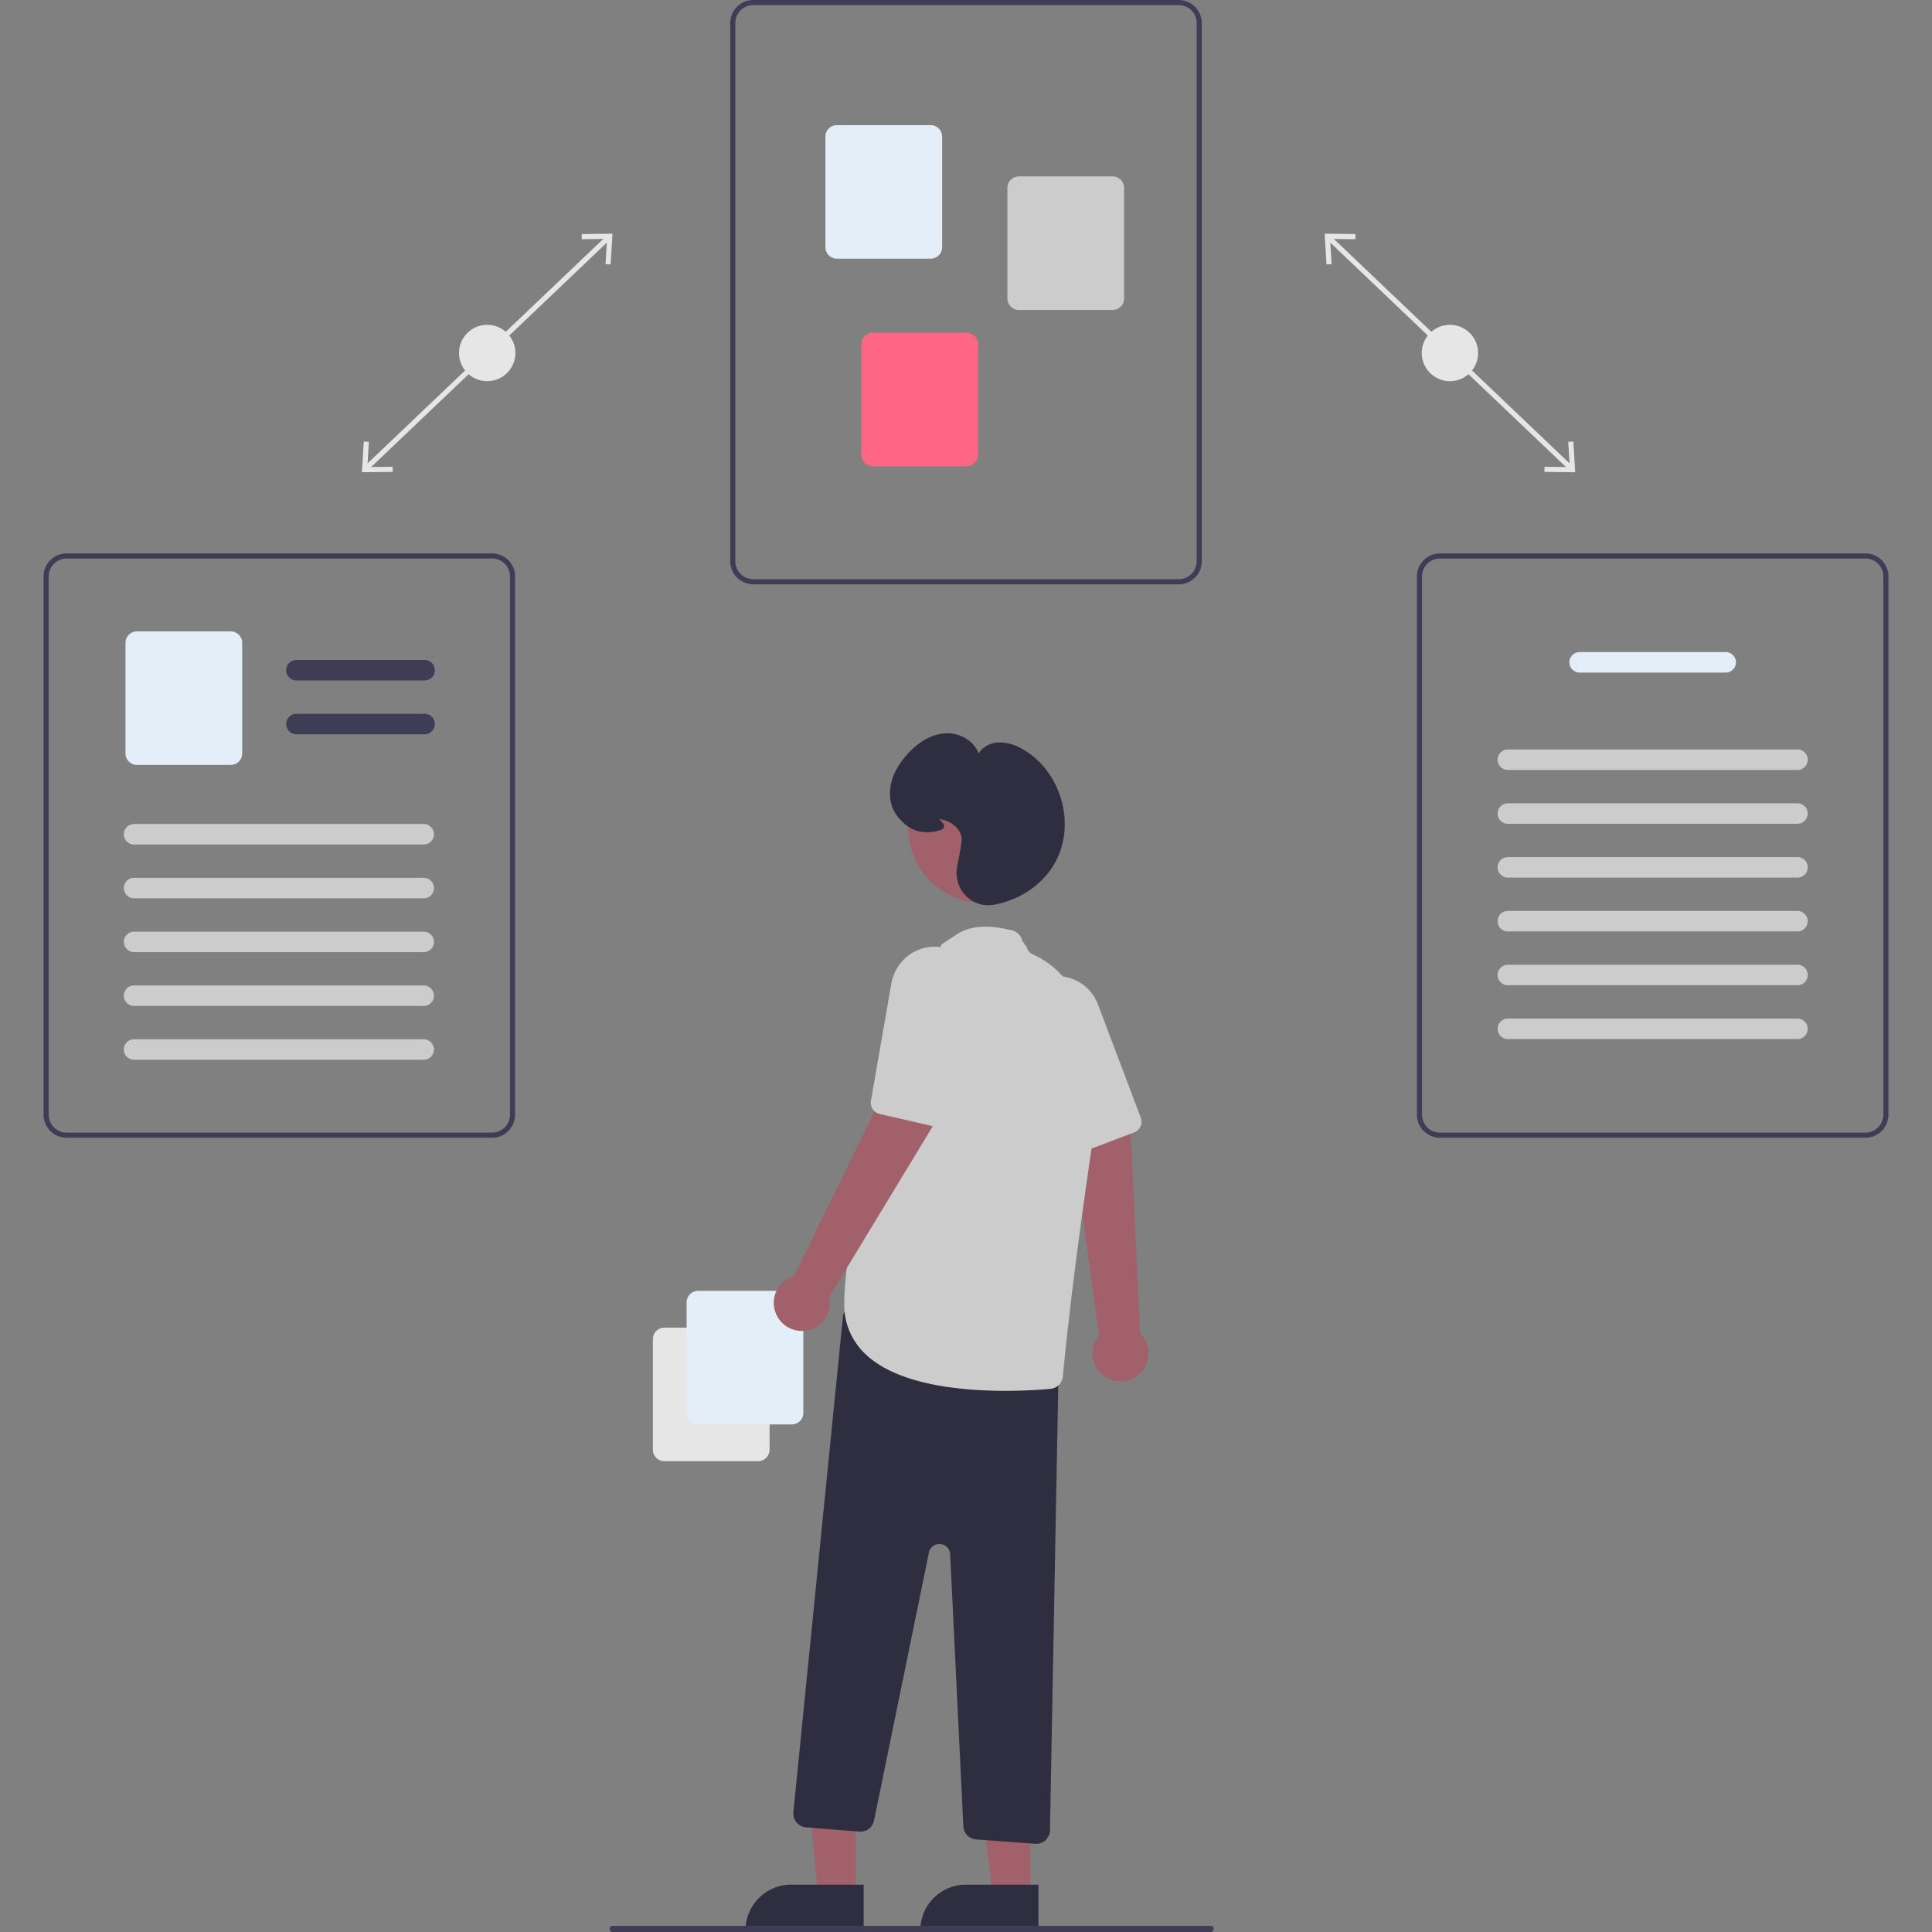 <?xml version="1.0" encoding="UTF-8" standalone="no"?>
<svg
   xmlns:dc="http://purl.org/dc/elements/1.1/"
   xmlns:cc="http://creativecommons.org/ns#"
   xmlns:rdf="http://www.w3.org/1999/02/22-rdf-syntax-ns#"
   xmlns:svg="http://www.w3.org/2000/svg"
   xmlns="http://www.w3.org/2000/svg"
   xmlns:sodipodi="http://sodipodi.sourceforge.net/DTD/sodipodi-0.dtd"
   xmlns:inkscape="http://www.inkscape.org/namespaces/inkscape"
   id="ade88119-7f3a-4b65-9776-bb54acb4e160"
   data-name="Layer 1"
   width="630"
   height="630"
   viewBox="0 0 630 630"
   version="1.1"
   sodipodi:docname="undraw_Process_re_gws7.svg"
   inkscape:version="1.0.2 (e86c870879, 2021-01-15)">
  <rect x="0" y="0" width="630" height="630" fill="#808080" stroke="none"/>
  <defs
     id="defs571" />
  <sodipodi:namedview
     pagecolor="#ffffff"
     bordercolor="#666666"
     borderopacity="1"
     objecttolerance="10"
     gridtolerance="10"
     guidetolerance="10"
     inkscape:pageopacity="0"
     inkscape:pageshadow="2"
     inkscape:window-width="1920"
     inkscape:window-height="1016"
     id="namedview569"
     showgrid="false"
     inkscape:zoom="0.32264019"
     inkscape:cx="321.30315"
     inkscape:cy="434.80853"
     inkscape:window-x="1366"
     inkscape:window-y="0"
     inkscape:window-maximized="1"
     inkscape:current-layer="ade88119-7f3a-4b65-9776-bb54acb4e160" />
  <g
     id="g8664"
     transform="translate(14.2)">
    <rect
       x="756.964"
       y="195.507"
       width="1.672"
       height="109.196"
       transform="rotate(-46.407,450.736,531.591)"
       fill="#e6e6e6"
       id="rect480" />
    <polygon
       points="499.457,154.001 498.845,143.982 497.175,144.083 497.679,152.309 489.437,152.21 489.419,153.882 "
       fill="#e6e6e6"
       id="polygon482" />
    <polygon
       points="417.745,76.206 427.781,76.326 427.763,77.998 419.522,77.899 420.026,86.125 418.355,86.226 "
       fill="#e6e6e6"
       id="polygon484" />
    <circle
       cx="458.6"
       cy="115.105"
       r="9.193"
       fill="#e6e6e6"
       id="circle486" />
    <rect
       x="389.274"
       y="249.269"
       width="109.196"
       height="1.672"
       transform="rotate(-43.593,125.481,556.695)"
       fill="#e6e6e6"
       id="rect488" />
    <polygon
       points="104.427,143.982 103.815,154.001 113.853,153.882 113.834,152.21 105.593,152.309 106.097,144.083 "
       fill="#e6e6e6"
       id="polygon490" />
    <polygon
       points="175.49,76.326 185.527,76.206 184.916,86.226 183.246,86.125 183.749,77.899 175.508,77.998 "
       fill="#e6e6e6"
       id="polygon492" />
    <circle
       cx="144.672"
       cy="115.105"
       r="9.193"
       fill="#e6e6e6"
       id="circle494" />
    <path
       d="M 669.364,325.543 H 530.636 a 7.53,7.53 0 0 1 -7.521,-7.521 v -175.5 A 7.53,7.53 0 0 1 530.636,135 h 138.729 a 7.53,7.53 0 0 1 7.521,7.521 v 175.5 a 7.53,7.53 0 0 1 -7.521,7.521 z M 530.636,136.671 a 5.857,5.857 0 0 0 -5.85,5.85 v 175.5 a 5.857,5.857 0 0 0 5.85,5.85 h 138.729 a 5.857,5.857 0 0 0 5.85,-5.85 v -175.5 a 5.857,5.857 0 0 0 -5.85,-5.85 z"
       transform="translate(-299.2,-135)"
       fill="#3f3d56"
       id="path496" />
    <path
       d="m 588.46,219.358 h -30.537 a 3.765,3.765 0 0 1 -3.761,-3.761 V 179.562 a 3.765,3.765 0 0 1 3.761,-3.761 h 30.537 a 3.765,3.765 0 0 1 3.761,3.761 v 36.036 a 3.765,3.765 0 0 1 -3.761,3.761 z"
       transform="translate(-299.2,-135)"
       fill="#e3eef9"
       id="path498" />
    <path
       d="m 647.796,236.073 h -30.537 a 3.765,3.765 0 0 1 -3.761,-3.761 v -36.036 a 3.765,3.765 0 0 1 3.761,-3.761 h 30.537 a 3.765,3.765 0 0 1 3.761,3.761 V 232.312 a 3.765,3.765 0 0 1 -3.761,3.761 z"
       transform="translate(-299.2,-135)"
       fill="#cccccc"
       id="path500" />
    <path
       d="m 600.16,287.051 h -30.537 a 3.765,3.765 0 0 1 -3.761,-3.761 v -36.036 a 3.765,3.765 0 0 1 3.761,-3.761 h 30.537 a 3.765,3.765 0 0 1 3.761,3.761 v 36.036 a 3.765,3.765 0 0 1 -3.761,3.761 z"
       transform="translate(-299.2,-135)"
       fill="#ff6584"
       id="path502" />
    <path
       d="M 893.279,506 H 754.55 a 7.53,7.53 0 0 1 -7.521,-7.521 v -175.5 a 7.53,7.53 0 0 1 7.521,-7.521 h 138.729 a 7.53,7.53 0 0 1 7.521,7.521 v 175.5 A 7.53,7.53 0 0 1 893.279,506 Z M 754.55,317.129 a 5.857,5.857 0 0 0 -5.85,5.85 v 175.5 a 5.857,5.857 0 0 0 5.85,5.85 h 138.729 a 5.857,5.857 0 0 0 5.85,-5.85 v -175.5 a 5.857,5.857 0 0 0 -5.85,-5.85 z"
       transform="translate(-299.2,-135)"
       fill="#3f3d56"
       id="path504" />
    <path
       d="m 847.732,354.318 h -47.636 a 3.343,3.343 0 0 1 0,-6.686 h 47.636 a 3.343,3.343 0 0 1 0,6.686 z"
       transform="translate(-299.2,-135)"
       fill="#e3eef9"
       id="path506" />
    <path
       d="m 871.132,386.075 h -94.436 a 3.343,3.343 0 1 1 0,-6.686 h 94.436 a 3.343,3.343 0 1 1 0,6.686 z"
       transform="translate(-299.2,-135)"
       fill="#cccccc"
       id="path508" />
    <path
       d="m 871.132,403.625 h -94.436 a 3.343,3.343 0 1 1 0,-6.686 h 94.436 a 3.343,3.343 0 1 1 0,6.686 z"
       transform="translate(-299.2,-135)"
       fill="#cccccc"
       id="path510" />
    <path
       d="m 871.132,421.175 h -94.436 a 3.343,3.343 0 1 1 0,-6.686 h 94.436 a 3.343,3.343 0 1 1 0,6.686 z"
       transform="translate(-299.2,-135)"
       fill="#cccccc"
       id="path512" />
    <path
       d="m 871.132,438.725 h -94.436 a 3.343,3.343 0 1 1 0,-6.686 h 94.436 a 3.343,3.343 0 1 1 0,6.686 z"
       transform="translate(-299.2,-135)"
       fill="#cccccc"
       id="path514" />
    <path
       d="m 871.132,456.275 h -94.436 a 3.343,3.343 0 1 1 0,-6.686 h 94.436 a 3.343,3.343 0 1 1 0,6.686 z"
       transform="translate(-299.2,-135)"
       fill="#cccccc"
       id="path516" />
    <path
       d="m 871.132,473.825 h -94.436 a 3.343,3.343 0 1 1 0,-6.686 h 94.436 a 3.343,3.343 0 1 1 0,6.686 z"
       transform="translate(-299.2,-135)"
       fill="#cccccc"
       id="path518" />
    <path
       d="M 445.45,506 H 306.721 A 7.53,7.53 0 0 1 299.2,498.479 v -175.5 a 7.53,7.53 0 0 1 7.521,-7.521 H 445.45 a 7.53,7.53 0 0 1 7.521,7.521 v 175.5 A 7.53,7.53 0 0 1 445.45,506 Z M 306.721,317.129 a 5.857,5.857 0 0 0 -5.85,5.85 v 175.5 a 5.857,5.857 0 0 0 5.85,5.85 H 445.45 a 5.857,5.857 0 0 0 5.85,-5.85 v -175.5 a 5.857,5.857 0 0 0 -5.85,-5.85 z"
       transform="translate(-299.2,-135)"
       fill="#3f3d56"
       id="path520" />
    <path
       d="m 423.448,356.893 h -41.786 a 3.343,3.343 0 0 1 0,-6.686 h 41.786 a 3.343,3.343 0 1 1 0,6.686 z"
       transform="translate(-299.2,-135)"
       fill="#3f3d56"
       id="path522" />
    <path
       d="m 423.448,374.443 h -41.786 a 3.343,3.343 0 0 1 0,-6.686 h 41.786 a 3.343,3.343 0 1 1 0,6.686 z"
       transform="translate(-299.2,-135)"
       fill="#3f3d56"
       id="path524" />
    <path
       d="m 360.222,384.436 h -30.537 a 3.765,3.765 0 0 1 -3.761,-3.761 v -36.036 a 3.765,3.765 0 0 1 3.761,-3.761 h 30.537 a 3.765,3.765 0 0 1 3.761,3.761 v 36.036 a 3.765,3.765 0 0 1 -3.761,3.761 z"
       transform="translate(-299.2,-135)"
       fill="#e3eef9"
       id="path526" />
    <path
       d="m 423.159,410.378 h -94.436 a 3.343,3.343 0 1 1 0,-6.686 h 94.436 a 3.343,3.343 0 1 1 0,6.686 z"
       transform="translate(-299.2,-135)"
       fill="#cccccc"
       id="path528" />
    <path
       d="m 423.159,427.928 h -94.436 a 3.343,3.343 0 1 1 0,-6.686 h 94.436 a 3.343,3.343 0 1 1 0,6.686 z"
       transform="translate(-299.2,-135)"
       fill="#cccccc"
       id="path530" />
    <path
       d="m 423.159,445.478 h -94.436 a 3.343,3.343 0 1 1 0,-6.686 h 94.436 a 3.343,3.343 0 1 1 0,6.686 z"
       transform="translate(-299.2,-135)"
       fill="#cccccc"
       id="path532" />
    <path
       d="m 423.159,463.028 h -94.436 a 3.343,3.343 0 1 1 0,-6.686 h 94.436 a 3.343,3.343 0 1 1 0,6.686 z"
       transform="translate(-299.2,-135)"
       fill="#cccccc"
       id="path534" />
    <path
       d="m 423.159,480.578 h -94.436 a 3.343,3.343 0 1 1 0,-6.686 h 94.436 a 3.343,3.343 0 1 1 0,6.686 z"
       transform="translate(-299.2,-135)"
       fill="#cccccc"
       id="path536" />
    <path
       d="m 497.895,607.719 v -36.036 a 3.765,3.765 0 0 1 3.761,-3.761 h 30.537 a 3.765,3.765 0 0 1 3.761,3.761 v 36.036 a 3.765,3.765 0 0 1 -3.761,3.761 h -30.537 a 3.765,3.765 0 0 1 -3.761,-3.761 z"
       transform="translate(-299.2,-135)"
       fill="#e6e6e6"
       id="path538" />
    <path
       d="m 508.895,595.719 v -36.036 a 3.765,3.765 0 0 1 3.761,-3.761 h 30.537 a 3.765,3.765 0 0 1 3.761,3.761 v 36.036 a 3.765,3.765 0 0 1 -3.761,3.761 h -30.537 a 3.765,3.765 0 0 1 -3.761,-3.761 z"
       transform="translate(-299.2,-135)"
       fill="#e3eef9"
       id="path540" />
    <path
       d="m 645.784,584.188 a 9.078,9.078 0 0 1 -2.398,-13.711 l -9.466,-69.188 19.718,0.968 3.096,67.486 a 9.127,9.127 0 0 1 -10.949,14.446 z"
       transform="translate(-299.2,-135)"
       fill="#a0616a"
       id="path542" />
    <path
       d="m 656.344,503.179 a 3.705,3.705 0 0 1 -1.505,1.064 l -17.72,6.763 a 3.723,3.723 0 0 1 -4.729,-1.965 l -15.696,-35.275 a 14.74,14.74 0 0 1 -0.721,-10.431 14.337,14.337 0 0 1 10.912,-9.782 13.673,13.673 0 0 1 5.89,0.083 14.28,14.28 0 0 1 10.263,8.921 l 13.956,36.89 a 3.73,3.73 0 0 1 -0.649,3.731 z"
       transform="translate(-299.2,-135)"
       fill="#cccccc"
       id="path544" />
    <polygon
       points="252.547,618.06 248.102,570.549 264.809,570.773 264.807,618.06 "
       fill="#a0616a"
       id="polygon546" />
    <path
       d="m 243.79,614.557 h 23.644 v 14.887 h -38.531 v 0 a 14.887,14.887 0 0 1 14.887,-14.887 z"
       fill="#2f2e41"
       id="path548" />
    <polygon
       points="309.547,618.06 303.715,570.772 321.809,570.773 321.807,618.06 "
       fill="#a0616a"
       id="polygon550" />
    <path
       d="m 300.79,614.557 h 23.644 v 14.887 h -38.531 v 0 a 14.887,14.887 0 0 1 14.887,-14.887 z"
       fill="#2f2e41"
       id="path552" />
    <path
       d="m 622.549,736.236 -19.255,-1.426 a 4.506,4.506 0 0 1 -4.162,-4.271 L 594.838,641.809 a 3.5,3.5 0 0 0 -6.925,-0.533 L 570.002,728.683 a 4.506,4.506 0 0 1 -4.767,3.582 l -17.406,-1.393 a 4.5,4.5 0 0 1 -4.119,-4.933 L 559.858,564.463 a 4.5,4.5 0 0 1 5.434,-3.949 l 61.406,13.349 a 4.511,4.511 0 0 1 3.543,4.481 l -2.86,153.488 a 4.502,4.502 0 0 1 -4.489,4.416 c -0.114,10e-6 -0.228,-0.005 -0.343,-0.013 z"
       transform="translate(-299.2,-135)"
       fill="#2f2e41"
       id="path554" />
    <circle
       cx="306.503"
       cy="269.888"
       r="24.561"
       fill="#a0616a"
       id="circle556" />
    <path
       d="m 567.596,576.915 a 21.962,21.962 0 0 1 -7.294,-16.866 c 0,-35.301 30.556,-114.168 31.514,-116.629 0.093,-0.593 0.9,-0.849 5.129,-3.706 4.232,-2.859 10.335,-3.299 18.139,-1.306 a 4.479,4.479 0 0 1 3.25,3.318 l 1.452,2.098 a 3.491,3.491 0 0 0 2.029,2.406 c 6.293,2.651 26.298,14.878 19.481,60.892 -6.332,42.743 -8.902,67.881 -9.713,76.705 a 4.491,4.491 0 0 1 -4.072,4.065 c -3.086,0.276 -8.382,0.644 -14.689,0.644 -14.621,0 -34.676,-1.973 -45.227,-11.621 z"
       transform="translate(-299.2,-135)"
       fill="#cccccc"
       id="path558" />
    <path
       d="m 538.247,563.837 a 9.078,9.078 0 0 1 5.649,-12.722 l 30.693,-62.725 15.833,11.791 -35.034,57.763 a 9.127,9.127 0 0 1 -17.142,5.894 z"
       transform="translate(-299.2,-135)"
       fill="#a0616a"
       id="path560" />
    <path
       d="m 592.156,502.454 a 3.705,3.705 0 0 1 -1.843,0.045 l -18.482,-4.258 a 3.723,3.723 0 0 1 -2.832,-4.266 l 6.623,-38.038 a 14.74,14.74 0 0 1 5.214,-9.064 14.337,14.337 0 0 1 14.511,-2.043 13.673,13.673 0 0 1 4.844,3.351 14.28,14.28 0 0 1 3.551,13.127 l -8.967,38.409 a 3.73,3.73 0 0 1 -2.619,2.737 z"
       transform="translate(-299.2,-135)"
       fill="#cccccc"
       id="path562" />
    <path
       d="m 599.953,427.079 a 10.584,10.584 0 0 1 -2.839,-9.387 c 0.856,-4.479 1.359,-7.41 1.455,-8.477 v 0 c 0.326,-3.648 -3.361,-6.601 -7.01,-7.07 -0.141,-0.018 -0.26,-0.031 -0.359,-0.039 0.093,0.091 0.193,0.184 0.28,0.267 0.693,0.651 1.556,1.462 1.351,2.298 -0.124,0.503 -0.584,0.861 -1.407,1.091 -5.706,1.597 -10.101,0.131 -13.831,-4.616 a 11.026,11.026 0 0 1 -2.105,-4.598 c -1.336,-6.555 2.224,-12.143 5.446,-15.675 2.657,-2.913 6.964,-6.449 12.394,-6.752 4.223,-0.236 9.246,2.194 10.749,6.574 a 8.159,8.159 0 0 1 6.361,-3.586 14.662,14.662 0 0 1 8.158,2.269 c 11.909,6.822 17.027,23.073 11.177,35.488 -3.68,7.809 -11.654,13.623 -20.81,15.172 a 10.393,10.393 0 0 1 -1.735,0.147 10.115,10.115 0 0 1 -7.276,-3.105 z"
       transform="translate(-299.2,-135)"
       fill="#2f2e41"
       id="path564" />
    <path
       d="m 484.779,765 h 195 a 1,1 0 0 0 0,-2 h -195 a 1,1 0 1 0 0,2 z"
       transform="translate(-299.2,-135)"
       fill="#3f3d56"
       id="path566" />
  </g>
</svg>
